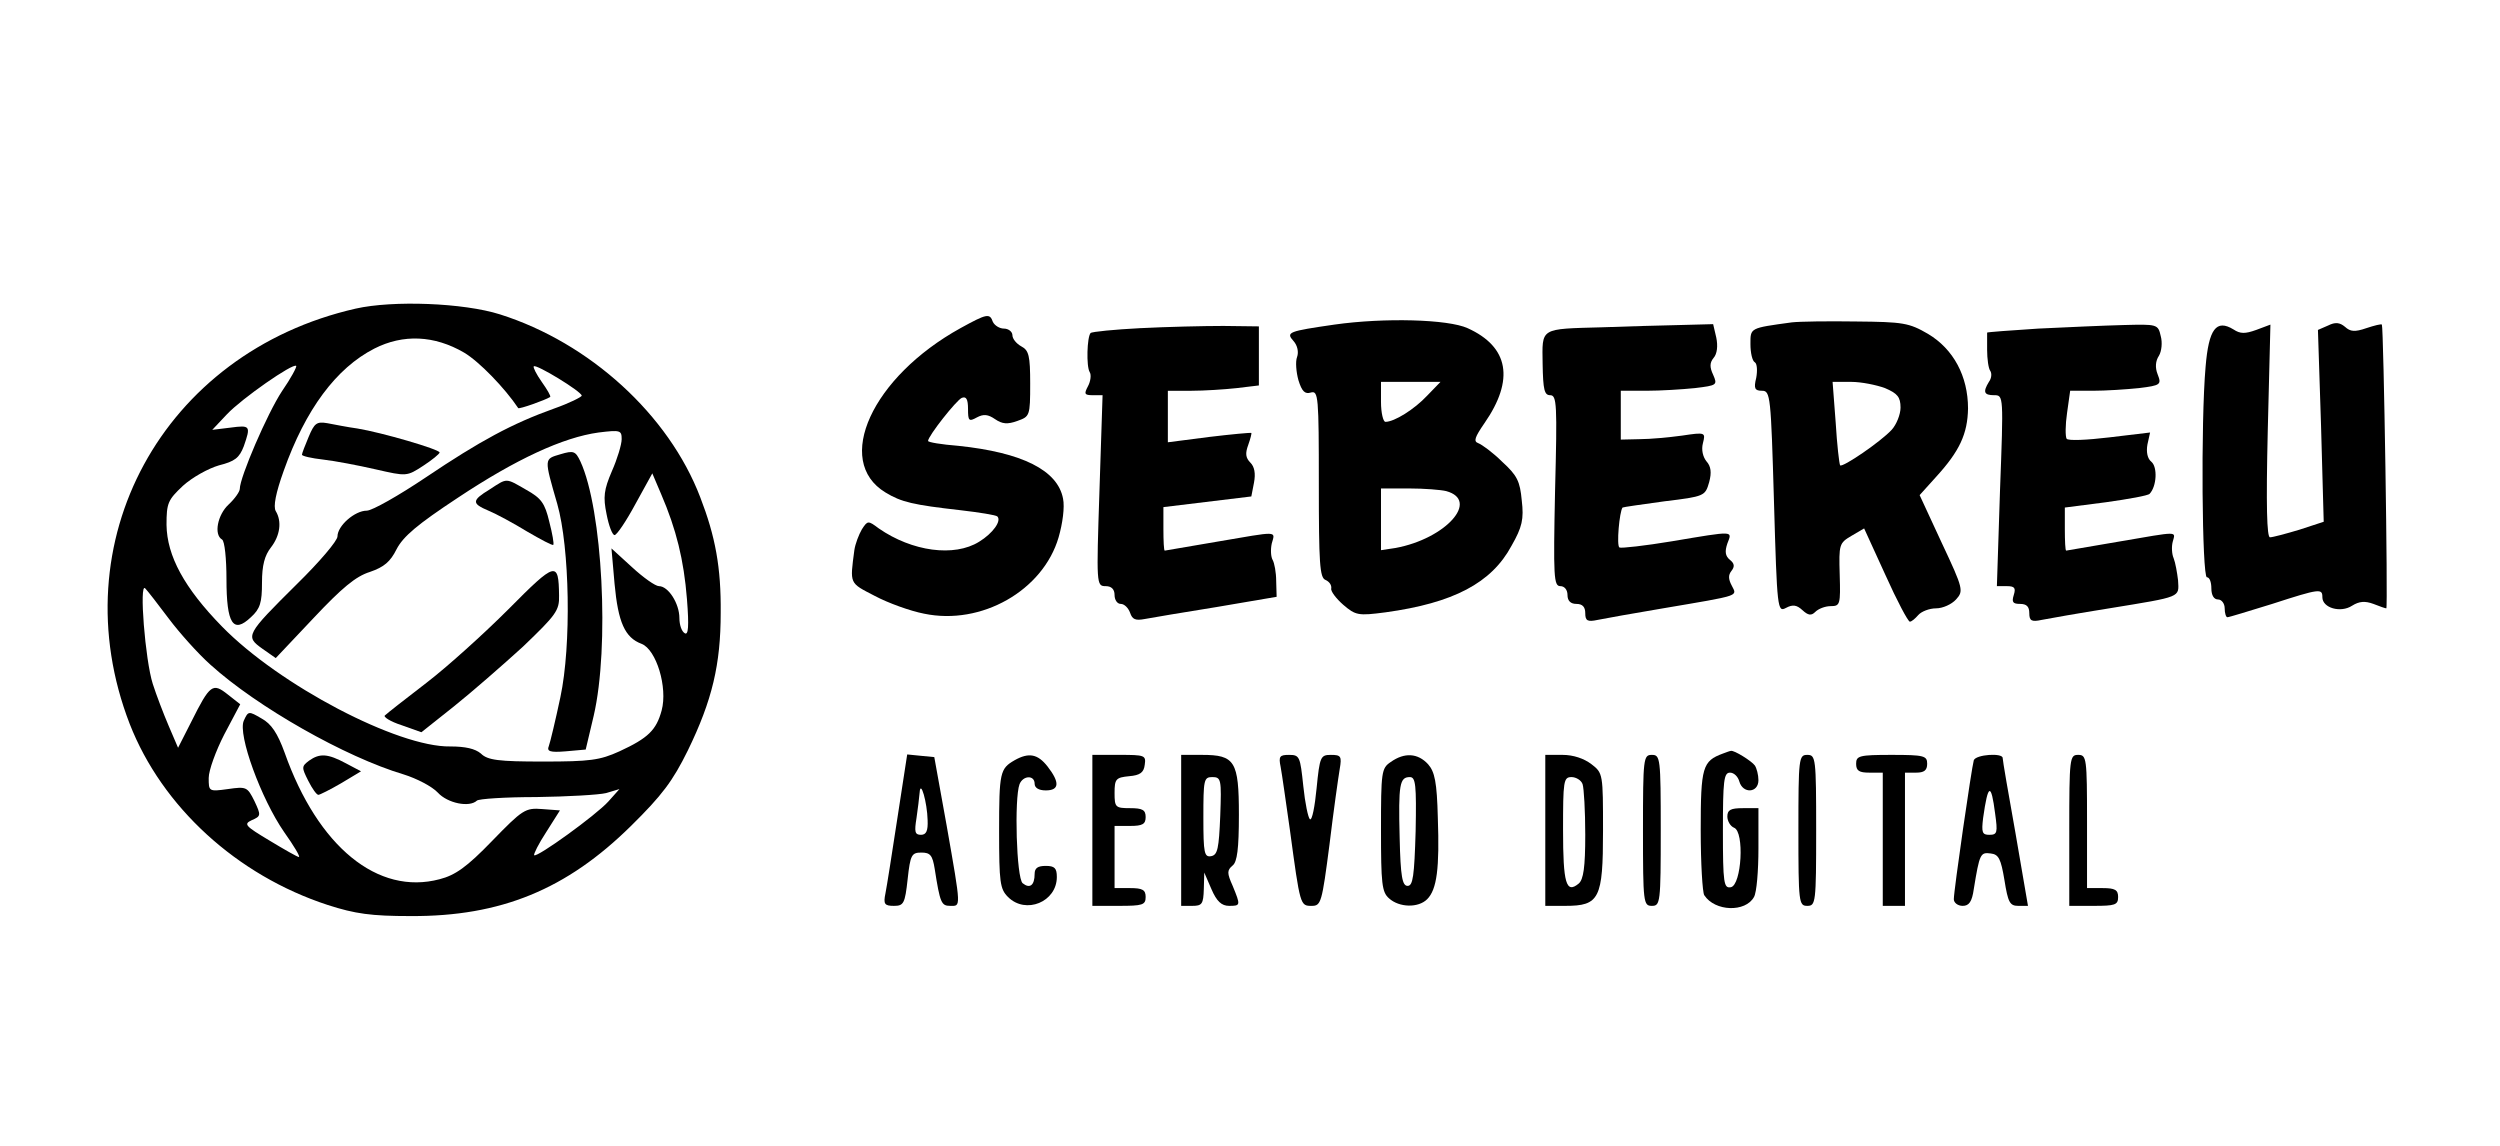 <?xml version="1.0" standalone="no"?>
<!DOCTYPE svg PUBLIC "-//W3C//DTD SVG 20010904//EN"
 "http://www.w3.org/TR/2001/REC-SVG-20010904/DTD/svg10.dtd">
<svg version="1.0" xmlns="http://www.w3.org/2000/svg"
 width="563pt" height="258pt" viewBox="0 0 563 258"
 preserveAspectRatio="xMidYMid meet">

<g transform="translate(0,258) scale(0.1,-0.1)"
fill="#000000" stroke="none">
<path d="M801 1885 c-435 -99 -667 -526 -509 -935 73 -187 241 -341 446 -408
62 -20 98 -25 187 -25 203 -1 351 60 496 203 70 69 94 101 128 170 55 113 74
194 74 310 1 102 -12 172 -46 260 -71 186 -249 348 -451 412 -82 26 -241 32
-325 13z m244 -99 c34 -20 92 -80 122 -125 2 -3 61 18 72 25 2 2 -7 17 -19 34
-12 17 -20 33 -18 35 5 6 108 -57 108 -66 0 -3 -28 -17 -62 -29 -95 -34 -167
-73 -289 -155 -61 -41 -121 -75 -133 -75 -27 0 -66 -34 -66 -58 0 -10 -41 -58
-91 -107 -116 -115 -117 -118 -78 -146 l30 -21 85 90 c64 68 95 94 127 104 32
11 46 23 60 51 15 29 47 56 138 116 131 87 237 136 317 147 49 6 52 5 52 -15
0 -12 -10 -45 -22 -72 -18 -42 -20 -58 -12 -97 5 -26 13 -47 18 -47 5 0 26 31
47 70 l38 69 20 -47 c34 -79 51 -148 58 -236 5 -63 3 -82 -5 -77 -7 4 -12 19
-12 34 0 33 -25 72 -46 72 -8 0 -35 19 -61 43 l-46 42 7 -80 c8 -86 23 -121
61 -135 33 -13 59 -98 45 -150 -12 -44 -30 -62 -95 -92 -44 -20 -66 -23 -172
-23 -100 0 -125 3 -140 18 -13 11 -35 16 -69 16 -118 -2 -385 138 -514 270
-85 87 -124 159 -125 229 0 49 3 56 37 88 21 19 57 39 81 46 36 9 46 17 56 43
16 46 15 48 -30 42 l-41 -5 33 35 c34 36 149 116 156 109 2 -2 -12 -28 -32
-57 -33 -50 -95 -194 -95 -220 0 -6 -11 -22 -25 -35 -25 -23 -34 -68 -15 -79
6 -3 10 -44 10 -89 0 -101 15 -124 55 -86 21 19 25 33 25 78 0 39 6 61 20 79
21 27 25 59 11 82 -6 10 0 41 18 91 49 138 118 231 204 275 65 33 135 30 202
-9z m-665 -599 c24 -32 66 -79 94 -104 105 -95 304 -208 435 -247 29 -9 64
-27 77 -41 22 -24 71 -34 88 -18 4 4 64 8 134 8 70 1 141 5 157 9 l30 9 -25
-28 c-28 -31 -161 -127 -167 -121 -2 2 10 26 27 52 l31 49 -40 3 c-38 3 -44
-1 -113 -72 -57 -59 -83 -77 -118 -86 -139 -37 -274 73 -349 285 -16 44 -30
65 -52 77 -29 17 -30 17 -40 -5 -14 -31 39 -176 91 -251 22 -31 37 -56 33 -56
-3 0 -33 17 -66 37 -55 33 -59 37 -40 46 21 9 21 11 6 43 -16 32 -18 33 -60
27 -43 -6 -43 -5 -43 25 0 17 16 61 35 98 l36 68 -28 22 c-34 27 -40 23 -82
-61 l-30 -59 -21 49 c-12 28 -28 70 -36 95 -17 53 -31 230 -17 215 5 -5 29
-36 53 -68z"/>
<path d="M695 1596 c-8 -19 -15 -37 -15 -40 0 -3 21 -8 48 -11 26 -3 79 -13
118 -22 70 -16 70 -16 107 8 20 13 37 27 37 30 0 7 -130 45 -185 54 -22 3 -52
9 -68 12 -24 4 -29 0 -42 -31z"/>
<path d="M1262 1557 c-37 -11 -37 -8 -7 -112 28 -98 32 -318 7 -435 -11 -52
-23 -102 -26 -110 -5 -12 2 -15 38 -12 l45 4 18 76 c36 155 20 465 -30 573
-11 23 -15 25 -45 16z"/>
<path d="M1103 1478 c-41 -25 -41 -32 -3 -48 17 -7 56 -28 87 -47 31 -18 57
-32 59 -30 2 2 -2 25 -9 52 -10 42 -18 53 -52 72 -47 27 -42 27 -82 1z"/>
<path d="M1145 1208 c-55 -55 -138 -130 -185 -166 -47 -36 -89 -69 -93 -73 -5
-3 12 -14 37 -22 l45 -16 73 58 c40 32 110 93 156 135 74 71 82 81 81 115 -1
78 -7 77 -114 -31z"/>
<path d="M696 867 c-17 -13 -17 -15 -2 -45 9 -18 19 -32 23 -32 3 0 27 12 51
26 l45 27 -34 18 c-41 22 -59 23 -83 6z"/>
<path d="M2163 1841 c-199 -110 -286 -299 -169 -370 36 -22 63 -28 169 -40 43
-5 80 -11 83 -14 10 -10 -10 -38 -41 -57 -56 -35 -151 -22 -226 30 -24 18 -25
18 -38 -2 -7 -12 -15 -33 -17 -47 -10 -77 -12 -73 46 -103 30 -16 80 -34 111
-40 129 -27 268 52 303 172 9 31 14 68 10 87 -12 64 -92 104 -236 119 -38 3
-68 8 -68 11 0 11 64 92 76 97 10 4 14 -3 14 -25 0 -27 2 -29 20 -19 15 8 25
7 41 -4 16 -11 28 -12 50 -4 28 10 29 11 29 84 0 63 -3 75 -20 84 -11 6 -20
17 -20 25 0 8 -9 15 -19 15 -10 0 -21 7 -25 15 -7 20 -13 19 -73 -14z"/>
<path d="M3005 1849 c-103 -15 -110 -17 -92 -37 9 -10 12 -25 8 -36 -4 -10 -2
-34 3 -52 8 -26 15 -32 28 -28 17 5 18 -9 18 -206 0 -179 2 -211 15 -216 9 -4
14 -12 13 -19 -2 -6 11 -23 27 -37 28 -24 34 -25 95 -17 153 21 239 66 284
150 24 42 28 60 23 102 -4 43 -10 56 -44 87 -21 21 -46 39 -54 42 -11 4 -8 13
14 45 68 98 55 172 -38 214 -44 20 -187 24 -300 8z m209 -160 c-29 -31 -74
-59 -94 -59 -5 0 -10 20 -10 45 l0 45 67 0 67 0 -30 -31z m43 -215 c76 -21 -1
-107 -114 -128 l-33 -5 0 69 0 70 63 0 c34 0 72 -3 84 -6z"/>
<path d="M4035 1854 c-95 -13 -93 -12 -93 -49 0 -19 4 -38 10 -41 5 -3 6 -19
3 -35 -6 -24 -3 -29 13 -29 19 0 20 -11 27 -250 7 -244 8 -249 27 -239 15 8
24 7 37 -5 13 -12 20 -13 29 -4 7 7 22 13 35 13 21 0 22 4 20 71 -2 68 -1 71
26 87 l29 17 48 -105 c26 -58 51 -105 55 -105 4 0 12 7 19 15 7 8 25 15 40 15
15 0 35 9 45 20 17 19 17 23 -32 127 l-50 108 37 41 c53 58 71 97 72 154 0 73
-33 134 -90 168 -43 25 -56 27 -162 28 -63 1 -128 0 -145 -2z m210 -148 c28
-12 35 -20 35 -44 0 -15 -9 -38 -20 -50 -25 -27 -110 -85 -116 -80 -2 3 -7 46
-10 96 l-7 92 42 0 c23 0 57 -7 76 -14z"/>
<path d="M5243 1847 l-23 -10 7 -216 6 -216 -55 -18 c-30 -9 -60 -17 -66 -17
-7 0 -9 70 -5 240 l6 239 -32 -12 c-25 -9 -36 -9 -51 1 -39 24 -56 1 -63 -84
-11 -124 -8 -474 3 -474 6 0 10 -11 10 -25 0 -16 6 -25 15 -25 8 0 15 -9 15
-20 0 -11 3 -20 6 -20 4 0 49 14 101 30 108 35 113 35 113 15 0 -24 41 -36 67
-19 16 10 29 11 48 4 15 -6 27 -10 29 -10 4 0 -6 634 -10 639 -1 2 -17 -2 -35
-8 -26 -9 -36 -8 -48 3 -12 10 -22 11 -38 3z"/>
<path d="M2568 1841 c-58 -3 -109 -8 -112 -11 -8 -9 -10 -75 -2 -88 4 -6 2
-21 -4 -32 -9 -17 -8 -20 11 -20 l22 0 -7 -215 c-7 -212 -7 -215 14 -215 13 0
20 -7 20 -20 0 -11 6 -20 14 -20 8 0 17 -9 21 -20 5 -15 12 -18 33 -14 15 3
88 15 162 27 l135 23 -1 35 c0 20 -4 41 -8 48 -4 7 -5 23 -2 37 8 29 17 28
-124 4 -63 -11 -116 -20 -117 -20 -2 0 -3 22 -3 49 l0 49 99 12 99 12 6 31 c4
21 1 36 -8 45 -11 11 -12 21 -5 40 5 14 8 26 7 27 -2 1 -45 -3 -95 -9 l-93
-12 0 58 0 58 53 0 c28 0 75 3 102 6 l50 6 0 67 0 66 -80 1 c-44 0 -128 -2
-187 -5z"/>
<path d="M3610 1843 c-144 -4 -137 0 -136 -83 1 -58 4 -70 17 -70 15 0 16 -20
11 -215 -4 -195 -3 -215 12 -215 9 0 16 -8 16 -20 0 -13 7 -20 20 -20 14 0 20
-7 20 -21 0 -17 5 -20 28 -15 15 3 81 15 147 26 177 30 167 27 155 51 -8 15
-8 24 -1 33 8 10 7 17 -3 25 -11 9 -12 19 -6 37 11 29 18 29 -125 5 -60 -10
-114 -16 -118 -14 -7 4 0 81 7 90 1 1 43 7 94 14 91 11 92 12 101 43 6 22 4
36 -6 47 -8 10 -12 26 -8 41 6 24 6 25 -47 17 -29 -4 -72 -8 -95 -8 l-43 -1 0
55 0 55 58 0 c31 0 80 3 109 6 50 6 51 7 41 30 -8 17 -8 27 1 38 8 9 10 27 6
46 l-7 30 -76 -2 c-42 -1 -120 -3 -172 -5z"/>
<path d="M4590 1840 c-63 -4 -115 -8 -115 -9 0 0 0 -18 0 -39 0 -20 3 -42 7
-47 4 -6 3 -17 -3 -25 -14 -23 -11 -30 12 -30 21 0 21 -1 13 -215 l-7 -215 22
0 c18 0 21 -4 16 -20 -5 -16 -2 -20 14 -20 15 0 21 -6 21 -21 0 -17 5 -20 28
-15 15 3 83 15 152 26 165 27 157 24 155 63 -2 17 -6 40 -10 50 -4 9 -5 26 -2
37 6 24 17 24 -123 0 -63 -11 -116 -20 -117 -20 -2 0 -3 22 -3 49 l0 48 93 12
c50 7 95 15 98 19 16 17 18 60 4 72 -9 7 -12 22 -9 39 l6 27 -92 -11 c-50 -6
-93 -8 -96 -3 -3 5 -3 31 1 58 l7 50 51 0 c29 0 75 3 104 6 49 6 51 8 42 31
-6 15 -5 30 3 42 6 10 8 30 4 44 -6 27 -8 27 -84 25 -42 -1 -129 -5 -192 -8z"/>
<path d="M3880 883 c-46 -17 -50 -30 -50 -172 0 -75 4 -141 8 -147 24 -37 93
-39 112 -4 6 10 10 59 10 109 l0 91 -35 0 c-28 0 -35 -4 -35 -19 0 -10 7 -22
15 -25 24 -9 17 -129 -7 -134 -16 -3 -18 8 -18 127 0 113 2 131 16 131 9 0 18
-9 21 -20 8 -28 43 -26 43 3 0 12 -4 27 -8 33 -7 10 -47 35 -54 33 -2 0 -10
-3 -18 -6z"/>
<path d="M2021 738 c-12 -79 -24 -155 -27 -170 -5 -24 -2 -28 19 -28 22 0 25
5 31 60 6 55 9 60 31 60 20 0 25 -6 30 -37 12 -77 15 -83 35 -83 24 0 25 -8
-8 180 l-28 155 -31 3 -30 3 -22 -143z m68 -5 c1 -24 -3 -33 -15 -33 -14 0
-15 7 -10 38 3 20 6 46 7 57 2 31 17 -22 18 -62z"/>
<path d="M2285 868 c-33 -19 -35 -27 -35 -160 0 -115 2 -130 20 -148 40 -40
110 -11 110 45 0 20 -5 25 -25 25 -18 0 -25 -5 -25 -18 0 -26 -11 -34 -27 -21
-14 12 -19 191 -7 223 8 20 34 21 34 1 0 -9 9 -15 25 -15 31 0 32 18 4 54 -22
28 -42 32 -74 14z"/>
<path d="M2460 710 l0 -170 60 0 c53 0 60 2 60 20 0 16 -7 20 -35 20 l-35 0 0
70 0 70 35 0 c28 0 35 4 35 20 0 16 -7 20 -35 20 -33 0 -35 2 -35 34 0 32 3
35 33 38 24 2 33 8 35 26 3 21 0 22 -57 22 l-61 0 0 -170z"/>
<path d="M2660 710 l0 -170 25 0 c22 0 25 4 26 38 l1 37 16 -37 c12 -28 23
-38 40 -38 26 0 26 1 8 45 -13 29 -13 35 0 46 10 8 14 37 14 114 0 121 -9 135
-83 135 l-47 0 0 -170z m88 33 c-3 -74 -6 -88 -20 -91 -16 -3 -18 6 -18 87 0
85 1 91 20 91 20 0 21 -5 18 -87z"/>
<path d="M2884 853 c3 -16 12 -80 21 -143 23 -170 23 -170 49 -170 21 0 23 7
40 138 9 75 20 152 23 170 5 29 3 32 -20 32 -23 0 -25 -4 -32 -75 -4 -41 -10
-73 -15 -70 -4 3 -11 36 -15 75 -7 66 -8 70 -32 70 -21 0 -24 -3 -19 -27z"/>
<path d="M3132 864 c-21 -14 -22 -22 -22 -153 0 -121 2 -140 18 -154 23 -21
66 -22 86 -2 22 22 28 70 24 183 -2 81 -7 104 -22 121 -23 25 -53 27 -84 5z
m56 -156 c-3 -101 -6 -123 -18 -123 -12 0 -16 20 -18 109 -3 120 0 136 23 136
13 0 15 -17 13 -122z"/>
<path d="M3480 710 l0 -170 45 0 c77 0 85 16 85 169 0 128 0 130 -26 150 -17
13 -41 21 -65 21 l-39 0 0 -170z m84 104 c3 -9 6 -60 6 -114 0 -73 -4 -101
-15 -110 -28 -23 -35 0 -35 121 0 110 1 119 19 119 10 0 22 -7 25 -16z"/>
<path d="M3700 710 c0 -163 1 -170 20 -170 19 0 20 7 20 170 0 163 -1 170 -20
170 -19 0 -20 -7 -20 -170z"/>
<path d="M4050 710 c0 -163 1 -170 20 -170 19 0 20 7 20 170 0 163 -1 170 -20
170 -19 0 -20 -7 -20 -170z"/>
<path d="M4180 860 c0 -16 7 -20 30 -20 l30 0 0 -150 0 -150 25 0 25 0 0 150
0 150 25 0 c18 0 25 5 25 20 0 18 -7 20 -80 20 -73 0 -80 -2 -80 -20z"/>
<path d="M4445 868 c-5 -17 -45 -293 -45 -313 0 -8 9 -15 20 -15 14 0 21 9 25
38 13 80 15 83 38 80 18 -2 23 -12 31 -60 8 -50 12 -58 31 -58 l22 0 -28 163
c-16 89 -29 165 -29 170 0 12 -60 8 -65 -5z m48 -120 c6 -43 5 -48 -13 -48
-16 0 -18 5 -14 38 11 78 18 80 27 10z"/>
<path d="M4660 710 l0 -170 55 0 c48 0 55 2 55 20 0 16 -7 20 -35 20 l-35 0 0
150 c0 143 -1 150 -20 150 -19 0 -20 -7 -20 -170z"/>
</g>
</svg>
